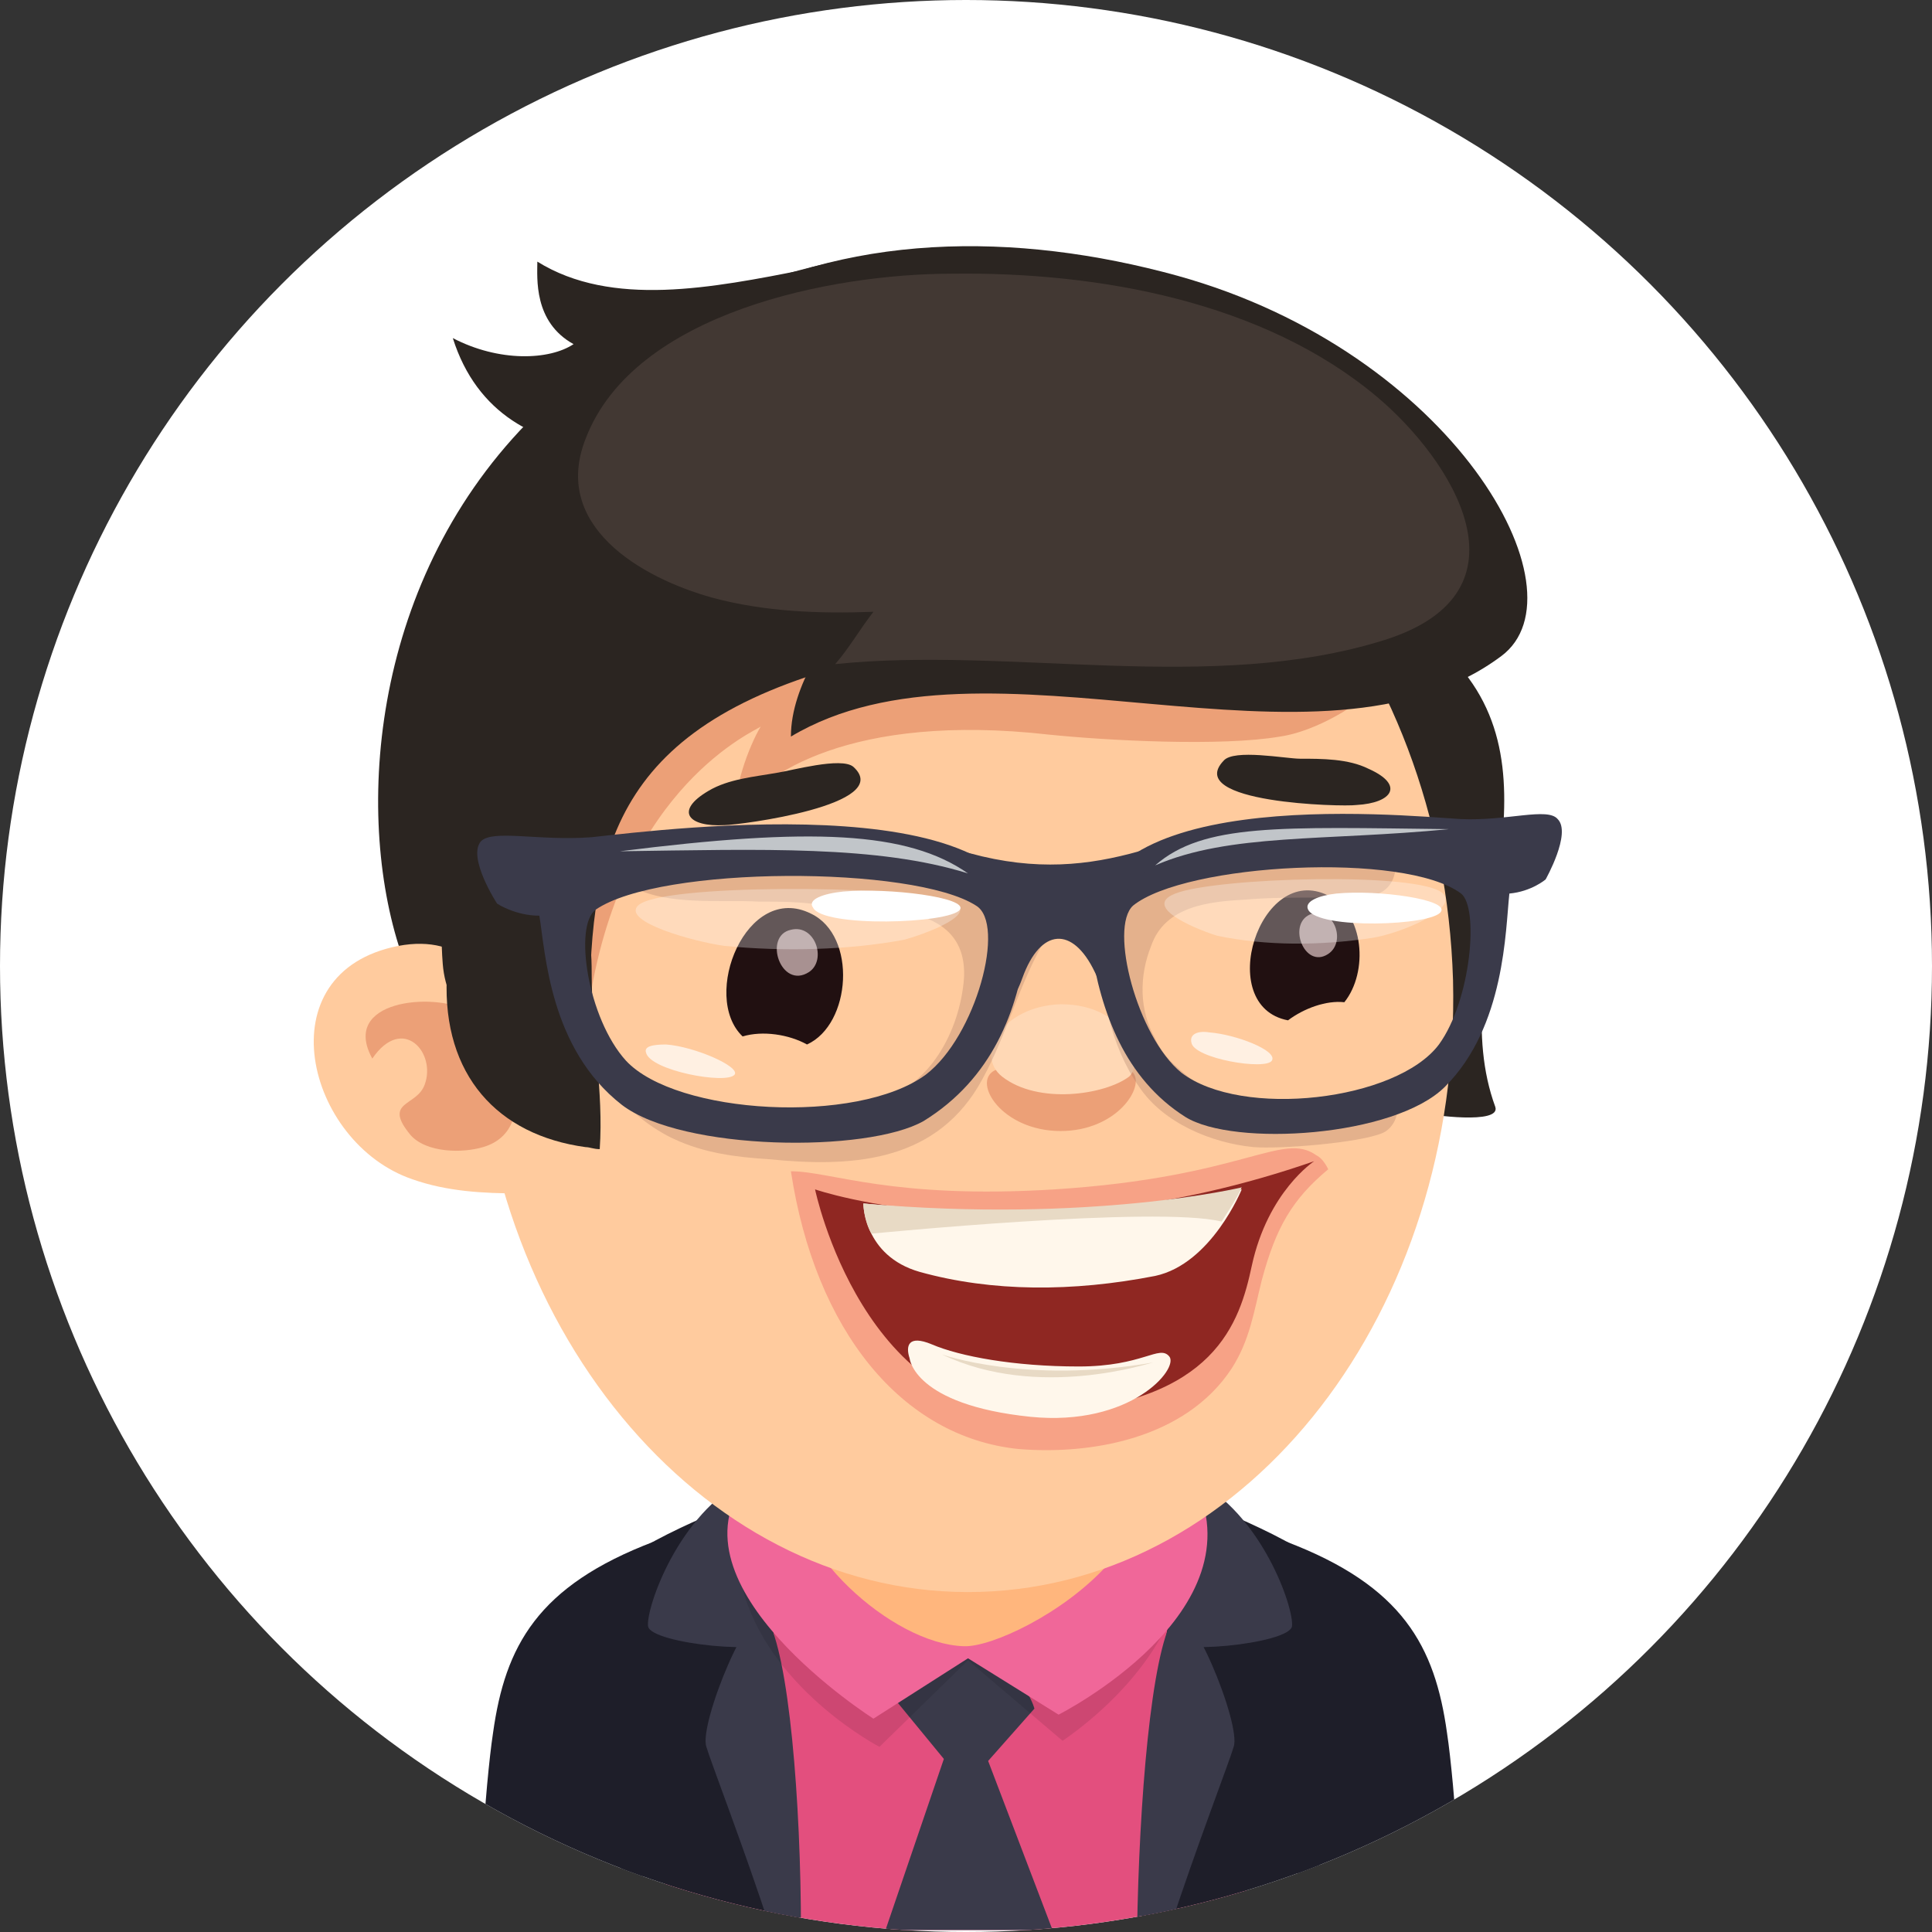 <svg enable-background="new 0 0 96 96" viewBox="0 0 96 96" xmlns="http://www.w3.org/2000/svg" xmlns:xlink="http://www.w3.org/1999/xlink"><rect x="0" y="0" width="96" height="96" fill="#333333" stroke="none"/><clipPath id="a"><circle cx="48" cy="48" r="48"/></clipPath><path clip-path="url(#a)" d="m0 0h96v96h-96z" fill="#fff"/><g clip-path="url(#a)"><path d="m36.9 75.8c-6 3.9-5.1 10.3-3.5 20.1h28.2c1.7-9.4 2.8-17.5-3.1-20.7-6.9-3.7-17-2.4-21.6.6z" fill="#e34f7e"/><path d="m48.2 82.4c-2.9-.2-3.6 2.2-3.6 2.2l2.3 2.8-2.9 8.5h8.3l-3.2-8.4 2.3-2.6s-.6-2.3-3.2-2.5z" fill="#3a3a4a"/><path d="m23.7 95.9c0-.4.4-7.2.8-9.8.6-4.3 2.2-7.3 8-9.5l2.9 6.9c-3.3 1.7-3.7 12.5-3.7 12.5h-8z" fill="#1e1e29"/><path d="m36.9 74.6s-6.1 2.3-6.7 3.8c-.4 1.2-.1 10.1 1.1 17.5h8.4c-.1-6.6-.8-14.8-2.8-21.3z" fill="#1e1e29"/><path d="m37.1 73.5c-3.4 1.7-5 6.4-4.9 7.3s6.4 1.5 6.2.6c-.3-1-1.3-7.9-1.3-7.9z" fill="#3a3a4a"/><path d="m38.1 80.4c-.7-1.3-3.4 5.3-3 6.4.2.7 1.9 5.1 3.2 9.1l1.5.1c0-6.5-.6-13.8-1.7-15.6z" fill="#3a3a4a"/><path d="m72.7 95.9c0-.4-.4-7.2-.8-9.8-.6-4.3-2.2-7.3-8-9.5l-2.9 6.8c3.3 1.7 3.7 12.5 3.7 12.5z" fill="#1e1e29"/><path d="m59.5 74.6s6.1 2.3 6.7 3.8c.4 1.2.1 10.1-1.1 17.5h-8.4c.1-6.6.8-14.8 2.8-21.3z" fill="#1e1e29"/><path d="m59.3 73.5c3.4 1.7 5 6.4 4.9 7.3s-6.4 1.5-6.2.6c.3-1 1.3-7.9 1.3-7.9z" fill="#3a3a4a"/><path d="m58.3 80.4c.7-1.3 3.4 5.3 3 6.4-.2.7-1.9 5.1-3.2 9.1l-1.6.1c.1-6.5.7-13.8 1.8-15.6z" fill="#3a3a4a"/><path d="m58.7 78c-.1 3.2-3 6.5-5.9 8.5l-4.7-4-4.4 4.3s-5.2-2.7-6.7-7.5c-1.5-4.9 21.8-3.7 21.7-1.3z" opacity=".1"/><path d="m48.1 82.4 4.5 2.8s10.1-5.1 6.7-11.7c-3-5.9-18.1-5.3-22.2 0s6.3 11.9 6.3 11.9z" fill="#f06799"/><path d="m47.9 81.8c2.7.1 14.3-6.6 6.2-13-2.3-1.8-6.9-2.1-9.7-1.5-2.9.6-4.8 3.3-5 6.1-.3 3.5 4.9 8.3 8.5 8.4z" fill="#ffb67d"/><path d="m68.8 45.8c.9-1.3 2.3-14.3 3.7-12.7 5.3 6.1-.8 14.8 1.8 21.9.3.9-3.3.4-3.6.3-3.6-1.5-4.1-6.6-1.9-9.5z" fill="#2b2521"/><path d="m68.2 44c2.8-.7 6-1.2 4.3-12.9-1.9-12.8-17.1-20.8-30-18.3-31.2 5.9-25.7 41.8-16.6 40.3s39.5-8.3 42.3-9.1z" fill="#2b2521"/><path d="m23.6 50.1c.5 16.4 11.7 29.4 25.1 29s23.9-14 23.5-30.4c-.5-16.4-11.7-29.4-25.1-29-13.5.4-24 14-23.5 30.4z" fill="#ffcb9e"/><path d="m20.5 58.6c1.7.6 3.5.7 5.3.7 0 0 .1-.1.1-.1.9-1.1-.2-6.7-.5-7.8-.8-2.9-2.4-5-5.6-4.4-6.7 1.3-4.6 9.8.7 11.6z" fill="#ffcb9e"/><path d="m28.6 42.4c.5-2.7 1.1-5.3 2.5-7.7 2.7-4.7 7.9-6.4 12.9-7.1 6.3-.9 13-.5 19.3.8 1.4.3 8.1 1.3 6.7 3.9-1.2 2.1-4.3 4-6.4 4.3-2.9.5-8.6.2-11.5-.1-9.8-1.1-14.3 2-15.5 3.9-.2-1.1.6-3.3 1.2-4.3-.2.2-6.8 2.9-8.5 13.6-.8-.3-1.3-4-.7-7.3z" fill="#bf3c1b" opacity=".3"/><path d="m36 20.8c-9.1 3.7-14.7 18.3-14 27.1.4 5 7.3 5.3 7.3 2.5 0-8.6 1.4-14.7 14.1-17.7 10.1-2.4 22-1.1 25 1s0-6.1-8.7-11.5c-8.8-5.3-16.7-4.3-23.7-1.4z" fill="#2b2521"/><path d="m24 57c3.1-.9 1.2-5.8-.8-6.8-1.7-.9-6.3-.5-4.7 2.4 1.5-2.2 3.2-.3 2.6 1.3-.4 1.1-2.1.8-.7 2.5.8.9 2.6.9 3.6.6z" fill="#bf3c1b" opacity=".3"/><path d="m74.6 32.6c-9.1 6.8-25.6-1.8-35.3 4 0-1.3.5-2.6 1.1-3.7-.4.7-4.9 2.1-5.8 2-2.3-.4-3.5-3.1-4.1-5-1.8-5.8-.9-11.3 4.3-14.3 7.1-4.1 15.7-4.1 23.7-1.9 13.7 3.8 20.4 15.7 16.1 18.9z" fill="#2b2521"/><path d="m29.1 57c.2 0 .4.1.7.1.2-2.9-.4-5.7-.4-8.7 0-2.1-.2-2.4-1.6-3.3-1.6-1-4-.2-5.7-1.2.8.5.1 4 .1 4.7-.2 4.8 2.5 7.8 6.9 8.4z" fill="#2b2521"/><path d="m22.5 16.8c2.4 7.6 12 5.9 16.3 3.5 2-1.2 4.5-7.6 1.2-6.9-4.6.9-9.6 1.9-13.3-.4 0 .8-.2 3 1.8 4.1-1.2.8-3.7.9-6-.3z" fill="#2b2521"/><path d="m68.8 31.8c7.6-2.4 3.3-9-.4-12.1-5.6-4.7-13.8-6.2-21.1-6.1-5.9 0-15.8 1.9-18.2 8.2-1.7 4.3 2.7 6.9 6.3 7.9 2.6.7 5.3.8 8 .7-.7.9-1.2 1.8-1.9 2.6 8.7-.9 18.7 1.5 27.3-1.2z" fill="#423833"/><path d="m40.1 51.9c-.9-.5-2.2-.7-3.2-.4-2.1-2 .2-7.7 3.4-6.1 2.3 1.1 2 5.5-.2 6.5z" fill="#211011"/><path d="m56.3 53.3c.6.7-.8 2.9-3.6 2.9-2.9 0-4.4-2.4-3.3-3s1.8.1 3.4.1c1.8 0 2.8-.8 3.5 0z" fill="#bf3c1b" opacity=".3"/><path d="m56.1 53.5c.8-.7 0-3.6-3.4-3.6-2.9.1-4.3 2.5-2.9 3.6 1.8 1.4 5.1.9 6.3 0z" fill="#ffd8b5"/><path d="m66 44.5c1.8.9 2 3.8.8 5.3-.9-.1-2 .3-2.8.9-3.7-.7-1.4-7.9 2-6.2z" fill="#211011"/><path d="m39.3 46.2c1.2-.3 1.8 1.5.9 2.1-1.4.9-2.3-1.8-.9-2.1z" fill="#a89191"/><path d="m65.2 45.4c1.1-.3 1.7 1.4.8 2-1.2.8-2.1-1.6-.8-2z" fill="#a89191"/><path d="m67.4 40c1.8-.1 2.4-1 .6-1.8-1-.5-2.3-.5-3.4-.5-.7 0-3.3-.5-3.8.1-2 2.1 5.9 2.3 6.6 2.2z" fill="#2b2521"/><path d="m36 41c-1.8.1-2.5-.7-.8-1.7 1-.6 2.3-.7 3.4-.9.7-.1 3.2-.8 3.8-.3 2.1 1.9-5.7 2.9-6.4 2.9z" fill="#2b2521"/><path d="m65.4 57.4c-1.7-1.2-3.6 1.1-13 1.7-8.1.5-11.1-.9-13.1-.9 1.2 7.9 5.5 13.2 11.3 13.8 3.6.3 8.3-.5 10.6-4 .9-1.4 1.1-2.8 1.5-4.4.7-2.6 1.5-4 3.3-5.5-.2-.4-.4-.6-.6-.7z" fill="#f7a286"/><path d="m40.5 59.1s10.4 3.6 24.8-1.4c0 0-2.3 1.5-3.1 5.2-.6 2.8-1.8 6.8-10.1 7.3-9.2.5-11.6-11.1-11.6-11.1z" fill="#8f2722"/><path d="m42.9 59.8s0 2.6 2.8 3.4c3.6 1 7.6 1 11.7.2 2.8-.6 4.3-4.3 4.3-4.3s-8.2 1.8-18.8.7z" fill="#fff7eb"/><path d="m45.2 67.5c-.2-.6-.1-1.2 1.1-.7 1.4.6 4.1 1.1 7.3 1.1s4-1.1 4.5-.5-1.9 3.5-6.9 3c-5.8-.6-6-2.9-6-2.9z" fill="#fff7eb"/><path d="m43.3 61.3s14.2-1.4 17.4-.6c0 0 .8-1.2 1-1.7 0 0-7.5 1.8-18.8.8 0 0 0 .8.4 1.5z" fill="#e8dac5"/><path d="m46.8 67.3s4.2 1.5 10.5.4c-.1 0-5.7 1.9-10.5-.4z" fill="#e8dac5"/><path d="m58.8 53.3c-.6-.5-1.1-1-1.4-1.7-.8-1.4-.8-3.1-.2-4.6.7-2 2.9-2.2 4.7-2.3 1.2-.1 2.4-.1 3.6-.1.9 0 2.1.1 3-.2 1.2-.5 1-2.3.2-3.1-.8-.9-2-.6-3-.5-1.4.1-2.8.4-4.1.7-1.7.4-3.7.6-5.2 1.4-1.4.8-2 1.2-3.9 1.2-3.2-.1-6-2.1-9.2-2.4-3.4-.3-6.8-.7-10.1.2-.9.2-3.5 1.3-1.7 2.2 1.7.9 4.3.6 6.2.7.9 0 1.7 0 2.6.1 3.1.3 7.8-.2 7.6 3.7-.2 2.7-1.8 5.4-4 5.9-2.1.5-4.3.7-6.3.7-1.6 0-3.1-.3-4.6-1-.4-.2-1.6-1-2-.4-.7 1 1.8 2.5 2.5 2.8 1.5.7 3.1.9 4.7 1 4 .4 8.1.2 10.4-3.6 1.3-2.2 1.9-4.7 3.1-6.9 2-3.6 2.8 1.3 3.4 3.5.3 1.2.8 2.4 1.5 3.4 1.2 1.8 3.6 2.8 5.7 3 1.3.1 5.2-.2 6.4-.7.7-.3 1.1-1.5.2-1.8-.5-.2-4.1.5-4.7.5-.8 0-1.6-.1-2.4-.2-1.2-.3-2.2-.8-3-1.5z" fill="#a67663" opacity=".3"/><path d="m23.9 41.8c.6-.6 2.9 0 5.5-.2 3.7-.4 22.6-2.8 21.6 5.3-.4 3.3-1.7 6.7-5.1 8.8-2.8 1.6-12 1.5-15-.8-3.6-2.8-3.8-7.6-4.1-9.4-1.2 0-2.1-.6-2.1-.6s-1.5-2.3-.8-3.1zm7.2 10.9c2.5 2.7 11.5 3.2 14.9.7 2.5-1.9 4-7.5 2.5-8.4-3.1-2-15.7-2-18.9.2-1.1.8-.4 5.4 1.5 7.5z" fill="#3a3a4a"/><path d="m76.8 43.7s-.7.6-1.8.7c-.2 1.8-.2 6.6-3.2 9.6-2.5 2.5-10.5 3-12.9 1.5-3-1.9-4.2-5.2-4.7-8.5-1.1-8.1 15.2-6.5 18.4-6.3 2.3.1 4.3-.6 4.8 0 .7.7-.6 3-.6 3zm-4.2.7c-2.8-2.1-13.7-1.5-16.3.6-1.2 1.1.2 6.5 2.4 8.3 3 2.3 10.7 1.4 12.8-1.4 1.6-2.2 2-6.8 1.1-7.5z" fill="#3a3a4a"/><g fill="#fff"><path d="m58.4 44.4c2-.8 12.2-1.1 13.3 0 .8.8-2.2 2-3.5 2.2-2.6.4-5.3.4-7.7-.1-.7-.2-3.9-1.4-2.1-2.1z" opacity=".3"/><path d="m66.4 44.4c2.1-.2 5.6.3 5.2.9-.4.7-6.1.9-6.6-.1-.2-.4.5-.7 1.4-.8z"/><path d="m60.1 51.3c1.3.1 3.4.9 3.1 1.4s-3.9-.1-4-.9c-.1-.4.3-.6.9-.5z" opacity=".7"/><path d="m33.1 51.9c1.4.1 3.7 1.1 3.4 1.5-.4.5-4.2-.2-4.4-1.1-.1-.3.3-.4 1-.4z" opacity=".7"/><path d="m31.7 45c1.1-1.1 12.9-1 15.3-.3 2.2.6-1.3 1.8-2.1 2-2.7.5-5.9.6-8.9.3-1.5-.2-5.1-1.2-4.3-2z" opacity=".3"/><path d="m41.9 44.3c2.3-.2 6.2.3 5.8.9-.5.7-6.8.9-7.3-.1-.3-.4.5-.7 1.5-.8z"/></g><path d="m48.2 42.4c3.3.9 5.9.6 8.4-.1s-.1 1.3-.5 1.8c-.5.5-.7 6.5-1.7 4.2-1.1-2.3-2.7-2.2-3.6.3s-.5-1.9-.8-3.3c-.4-1.3-4.4-3.6-1.8-2.9z" fill="#3a3a4a"/><path d="m48.1 43.4c-3-2.1-7.8-2.3-17.3-1.1 7.1-.1 12.8-.3 17.3 1.1z" fill="#c1c5c9"/><path d="m57.4 43c2.4-2.1 6.2-1.9 14.6-1.8-6.2.6-10.9.2-14.6 1.8z" fill="#c1c5c9"/></g></svg>